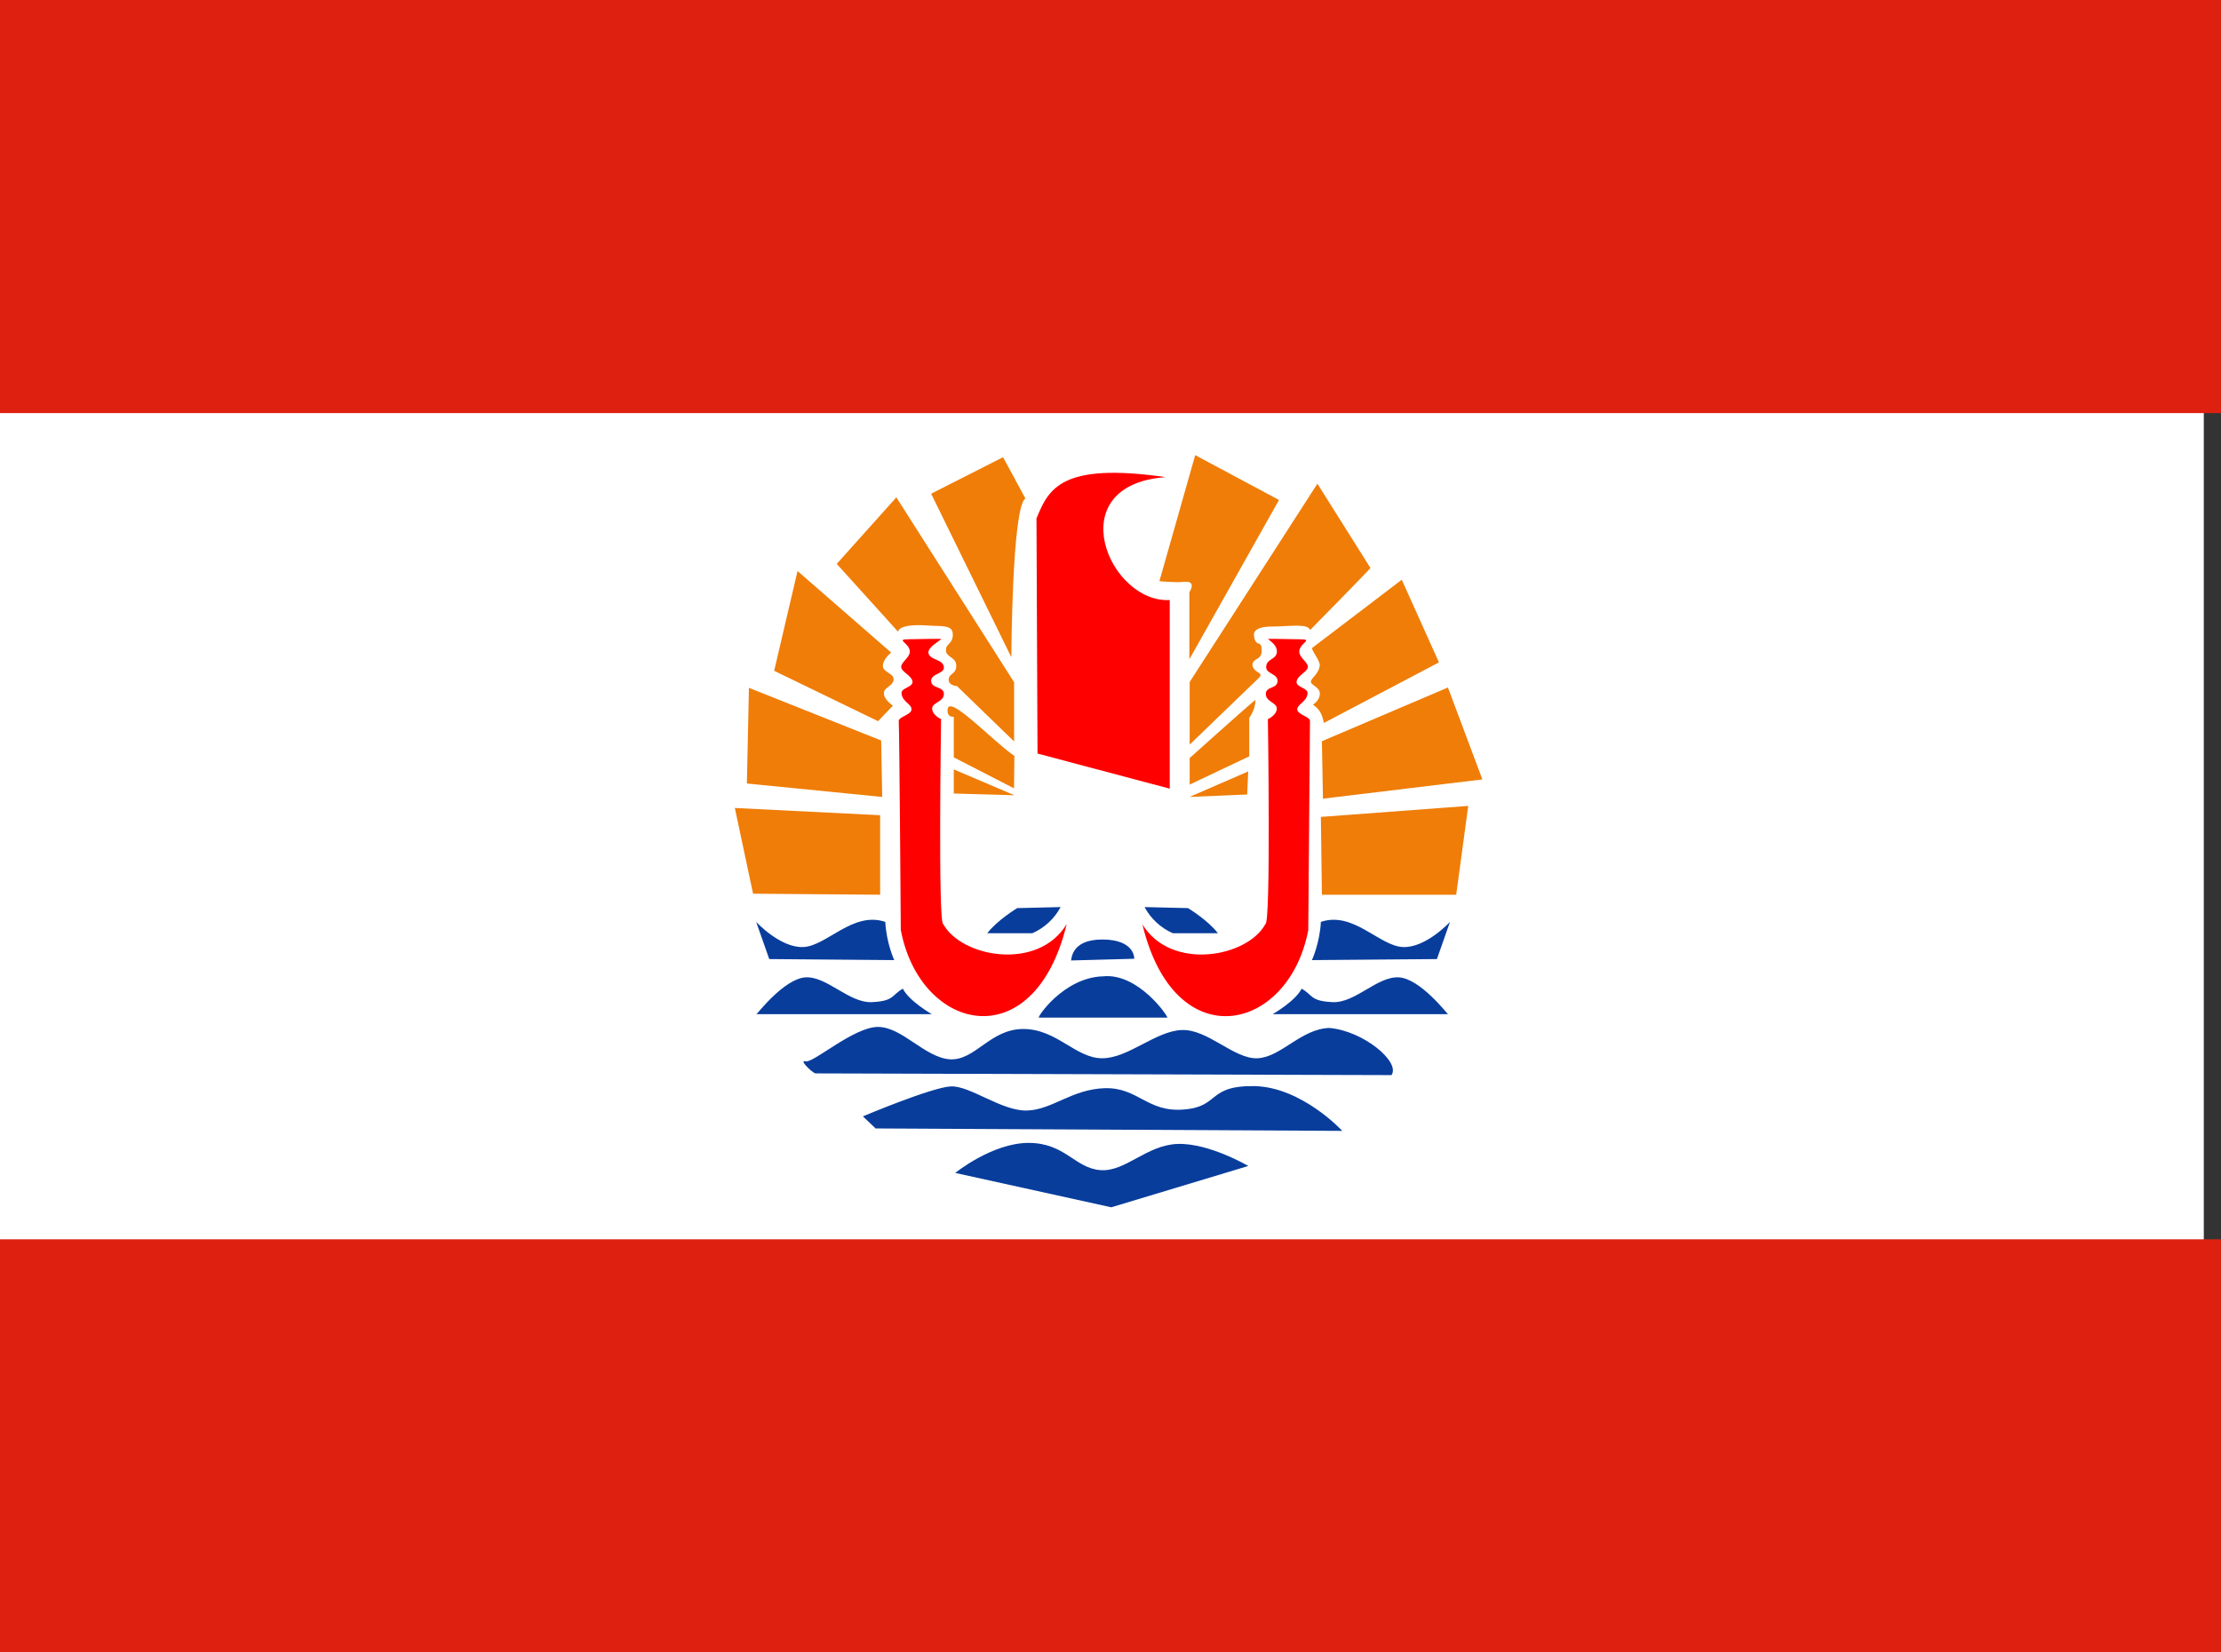 <!-- Generated by IcoMoon.io -->
<svg version="1.1" xmlns="http://www.w3.org/2000/svg" width="43" height="32" viewBox="0 0 43 32">
<rect x="0" y="0" width="43" height="32" fill="#333333" stroke="none"/>
<title>pf</title>
<path fill="#fff" d="M0 0h42.667v32h-42.667z"></path>
<path fill="#fff" d="M5.333 0h32v32h-32z"></path>
<path fill="#083d9c" d="M18.487 22.72s0.72-0.587 1.427-0.587 0.893 0.487 1.387 0.527c0.487 0.040 0.893-0.487 1.5-0.507s1.367 0.427 1.367 0.427l-2.653 0.8-3.027-0.667zM16.96 21.853l9.027 0.047s-0.78-0.847-1.7-0.867c-0.92-0.013-0.667 0.4-1.367 0.453-0.707 0.060-0.88-0.427-1.527-0.413-0.64 0.020-1.013 0.413-1.5 0.433-0.493 0.020-1.113-0.487-1.487-0.467s-1.7 0.58-1.7 0.58l0.253 0.24zM15.807 20.787l11.133 0.033c0.18-0.253-0.547-0.86-1.207-0.913-0.547 0.020-0.933 0.567-1.387 0.587s-0.96-0.567-1.467-0.547c-0.507 0.020-1.033 0.547-1.54 0.547-0.513 0-0.88-0.567-1.527-0.567s-0.933 0.62-1.427 0.587c-0.487-0.040-0.92-0.627-1.387-0.627s-1.247 0.7-1.4 0.667c-0.16-0.047 0.193 0.287 0.207 0.227z"></path>
<path fill="#f00" d="M20.087 14.593l2.56 0.68v-3.653c-1.173 0.067-2.147-2.227-0.080-2.38-2.033-0.293-2.267 0.233-2.5 0.8l0.020 4.553z"></path>
<path fill="#083d9c" d="M18.467 17.247l5.78 0.020"></path>
<path fill="#ef7d08" d="M14.58 17.307l2.46 0.020v-1.54l-2.813-0.14 0.353 1.66zM14.46 15.173l2.62 0.26-0.020-1.093-2.56-1.020-0.040 1.86zM14.993 12.993l2.007 0.973 0.287-0.3s-0.187-0.127-0.173-0.247c0-0.113 0.187-0.133 0.187-0.267 0-0.113-0.2-0.133-0.207-0.247-0.013-0.133 0.16-0.267 0.16-0.267l-1.813-1.58-0.453 1.933zM28.193 17.327h-2.6l-0.020-1.507 2.853-0.213-0.233 1.72zM25.613 15.467l3.087-0.373-0.667-1.78-2.44 1.040 0.020 1.113zM27.86 12.827l-2.227 1.173c-0.033-0.133-0.060-0.253-0.213-0.353 0 0 0.133-0.080 0.133-0.213s-0.173-0.16-0.173-0.233 0.16-0.147 0.173-0.327c-0.020-0.12-0.173-0.293-0.147-0.327l1.733-1.32 0.72 1.6zM23.033 15.433l1.113-0.047 0.020-0.447-1.133 0.493zM19.633 15.4l-1.167-0.033v-0.467l1.173 0.5zM19.633 15.267l-1.167-0.6v-0.787s-0.133 0.020-0.12-0.133c0.007-0.327 0.86 0.593 1.293 0.893l-0.007 0.627zM23.033 15.193v-0.513s1.053-0.947 1.273-1.127c0 0.2-0.12 0.347-0.12 0.347v0.747l-1.153 0.547zM16.2 10.92l1.187 1.313c0.027-0.12 0.3-0.14 0.573-0.12 0.267 0.020 0.487-0.020 0.487 0.173s-0.133 0.167-0.133 0.307 0.2 0.127 0.2 0.3-0.147 0.14-0.147 0.273c0 0.113 0.16 0.12 0.16 0.12l1.107 1.073v-1.147l-2.28-3.58-1.153 1.287zM18.027 9.56l1.553 3.167s0.013-2.92 0.273-3.073l-0.433-0.8-1.393 0.707zM24.76 9.687l-1.733 3.080v-1.3s0.147-0.213-0.080-0.2c-0.227 0.020-0.5-0.013-0.5-0.013l0.693-2.44 1.62 0.867zM26.533 11c-0.020 0.033-1.167 1.2-1.167 1.2-0.053-0.133-0.4-0.067-0.733-0.067-0.327 0-0.373 0.107-0.353 0.193 0.033 0.22 0.147 0.053 0.147 0.267 0 0.207-0.16 0.133-0.18 0.28 0.020 0.18 0.253 0.133 0.113 0.267l-1.327 1.28v-1.213l2.473-3.84 1.027 1.633z"></path>
<path fill="#f00" d="M20.653 17.893c-0.553 0.92-2.040 0.647-2.393 0-0.1-0.027-0.040-3.967-0.040-3.967s-0.167-0.073-0.173-0.2c-0.007-0.12 0.227-0.133 0.227-0.287s-0.24-0.093-0.247-0.253c0-0.147 0.26-0.133 0.247-0.267-0.013-0.16-0.287-0.133-0.3-0.28 0-0.113 0.2-0.213 0.253-0.267-0.028 0.001-0.061 0.001-0.093 0.001s-0.066-0-0.098-0.001l0.005 0-0.427 0.007c-0.307 0 0 0.067 0 0.24 0 0.113-0.153 0.193-0.167 0.287-0.007 0.107 0.213 0.173 0.22 0.3 0 0.107-0.22 0.113-0.213 0.22 0.013 0.167 0.2 0.207 0.193 0.313 0 0.1-0.24 0.14-0.247 0.22 0.013 0.16 0.040 4.053 0.040 4.053 0.38 1.987 2.587 2.487 3.213-0.12zM22.113 17.893c0.553 0.92 2.040 0.647 2.387 0 0.107-0.027 0.047-3.967 0.047-3.967s0.167-0.073 0.173-0.2c0.007-0.12-0.213-0.133-0.213-0.287s0.227-0.093 0.227-0.253c0-0.147-0.233-0.133-0.22-0.28 0.013-0.153 0.2-0.133 0.207-0.28 0.007-0.127-0.113-0.2-0.173-0.253h0.18l0.427 0.007c0.3 0 0 0.067 0 0.24 0 0.113 0.153 0.193 0.167 0.287 0 0.107-0.213 0.173-0.22 0.3 0 0.107 0.22 0.113 0.213 0.22-0.013 0.167-0.2 0.207-0.2 0.313 0.007 0.1 0.247 0.14 0.247 0.22l-0.033 4.053c-0.38 1.987-2.593 2.487-3.213-0.12z"></path>
<path fill="#083d9c" d="M20.113 19.707h2.487c0.020-0.020-0.56-0.867-1.24-0.8-0.767 0.020-1.287 0.8-1.247 0.8zM28.040 19.64h-3.4s0.44-0.253 0.56-0.493c0.22 0.12 0.16 0.24 0.6 0.26s0.86-0.5 1.28-0.48c0.42 0.020 0.96 0.733 0.96 0.72zM14.64 19.64h3.4s-0.44-0.253-0.56-0.493c-0.22 0.12-0.16 0.24-0.6 0.26s-0.867-0.5-1.28-0.48c-0.42 0.020-0.96 0.733-0.96 0.72zM14.893 18.573l2.42 0.020s-0.153-0.333-0.173-0.74c-0.627-0.213-1.133 0.467-1.587 0.487-0.447 0.020-0.913-0.487-0.913-0.487l0.253 0.72zM27.827 18.573l-2.427 0.020s0.153-0.333 0.173-0.74c0.627-0.213 1.133 0.467 1.587 0.487 0.447 0.020 0.913-0.487 0.913-0.487l-0.253 0.72zM20.733 18.6l1.227-0.033s0.020-0.373-0.62-0.373-0.587 0.427-0.607 0.407zM19.987 18.073c0.236-0.105 0.425-0.281 0.544-0.501l0.003-0.006-0.84 0.020s-0.387 0.233-0.58 0.487h0.873zM22.707 18.073c-0.236-0.105-0.425-0.281-0.544-0.501l-0.003-0.006 0.84 0.020s0.387 0.233 0.58 0.487h-0.873z"></path>
<path fill="#de2010" d="M-2.667 24h48v8h-48zM-2.667 0h48v8h-48z"></path>
</svg>
